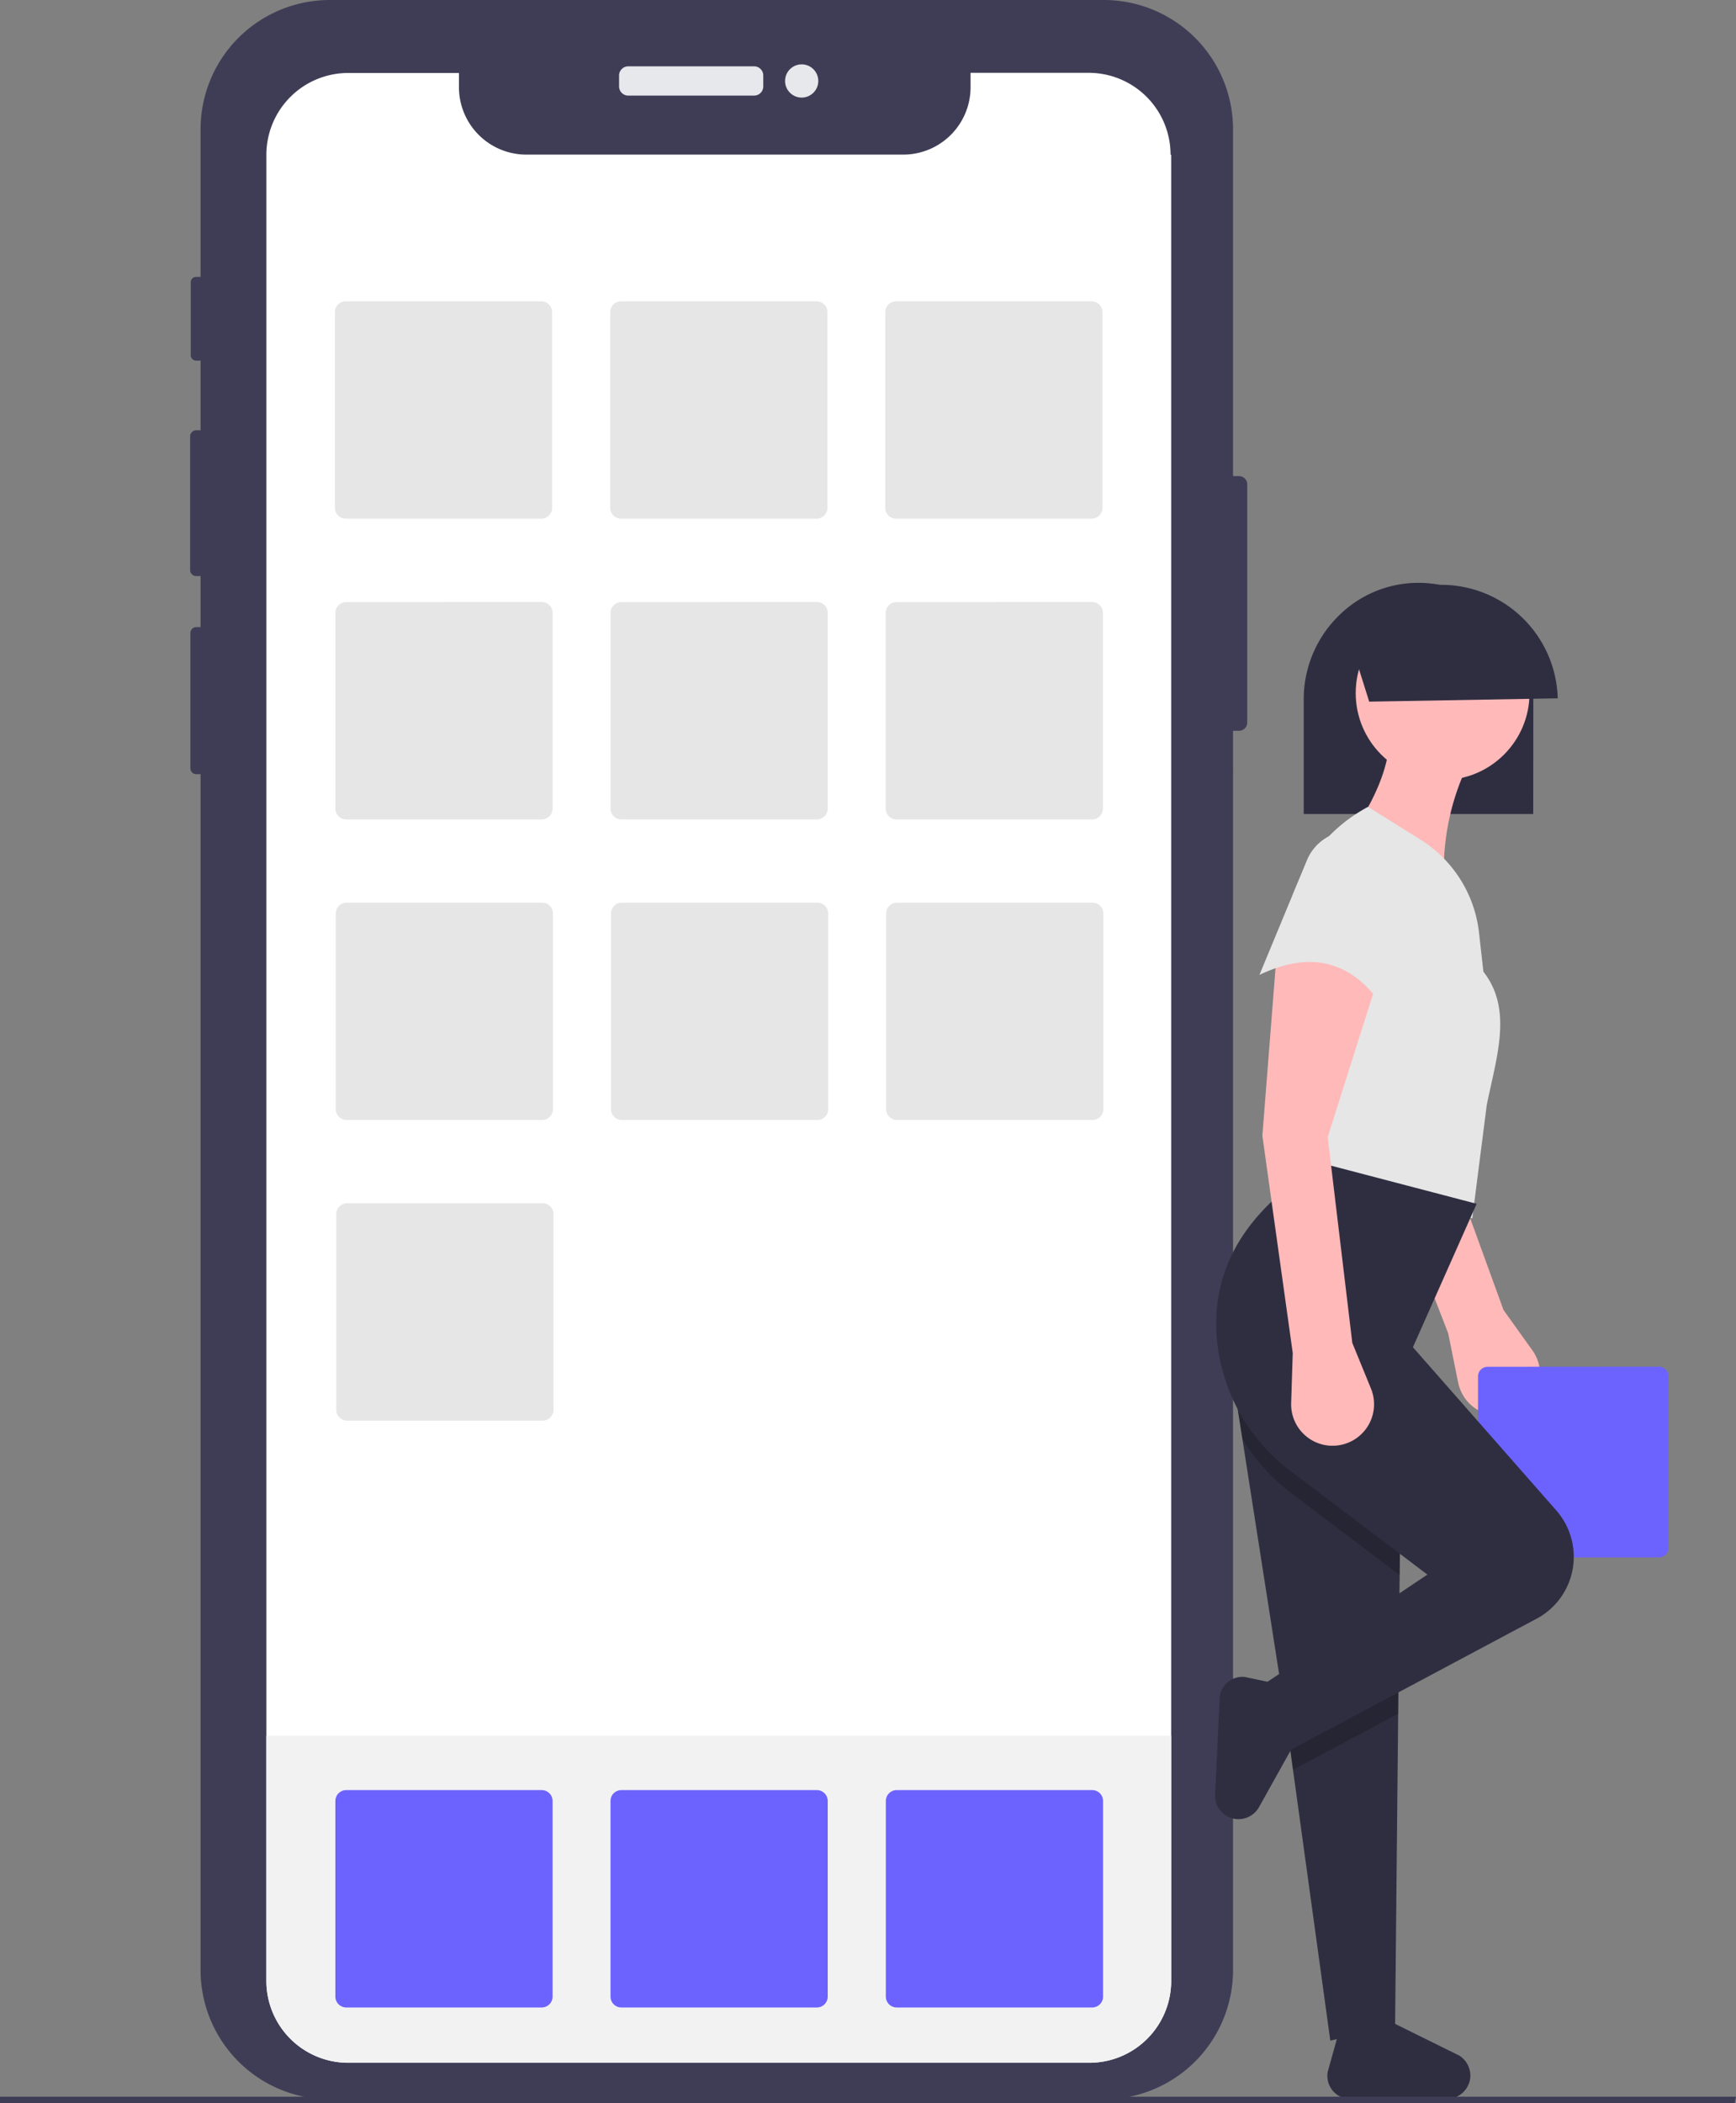<svg id="Layer_1" data-name="Layer 1" xmlns="http://www.w3.org/2000/svg" viewBox="0 0 360.59 436.66"><rect x="0" y="0" width="360.59" height="436.66" fill="#808080" stroke="none"/><defs><style>.cls-1{fill:#3f3d56;}.cls-2{fill:#e6e8ec;}.cls-3{fill:#fff;}.cls-4{fill:#f2f2f2;}.cls-5{fill:#e6e6e6;}.cls-6{fill:#6c63ff;}.cls-7{fill:#ffb9b9;}.cls-8{fill:#2f2e41;}.cls-9{opacity:0.2;isolation:isolate;}</style></defs><title>why-2</title><path class="cls-1" d="M403.07,158.59V208a1.72,1.72,0,0,1-1.72,1.72h-1.23V467a26.85,26.85,0,0,1-26.85,26.84H212.5A26.83,26.83,0,0,1,185.66,467h0V218.73h-.89a1.22,1.22,0,0,1-1.22-1.21V189.41a1.22,1.22,0,0,1,1.22-1.22h.89V177.6h-.9a1.27,1.27,0,0,1-1.27-1.27V148.6a1.27,1.27,0,0,1,1.27-1.27h.9V132.87h-.91a1.12,1.12,0,0,1-1.13-1.12h0V116.61a1.13,1.13,0,0,1,1.13-1.13h.91V84.84A26.84,26.84,0,0,1,212.5,58H373.27a26.85,26.85,0,0,1,26.85,26.84v72h1.23A1.72,1.72,0,0,1,403.07,158.59Z" transform="translate(-144 -58)"/><path class="cls-2" d="M274.51,71.77h26.12a1.9,1.9,0,0,1,1.91,1.91h0v2.26a1.91,1.91,0,0,1-1.91,1.91H274.51a1.92,1.92,0,0,1-1.92-1.91h0V73.68A1.91,1.91,0,0,1,274.51,71.77Z" transform="translate(-144 -58)"/><circle class="cls-2" cx="166.52" cy="16.81" r="3.45"/><path class="cls-3" d="M387.27,90.14V469.25a17,17,0,0,1-17,17H216.33a17,17,0,0,1-17-17h0V90.15a17,17,0,0,1,17-17h23v2.95a14,14,0,0,0,14,14h78.27a14,14,0,0,0,14-14V73.12h24.54a17,17,0,0,1,17,17Z" transform="translate(-144 -58)"/><path class="cls-4" d="M387.27,418.36v50.89a17,17,0,0,1-17,17H216.33a17,17,0,0,1-17-17h0V418.36Z" transform="translate(-144 -58)"/><path class="cls-5" d="M215.82,120.56a2.26,2.26,0,0,0-2.26,2.25v40.61a2.26,2.26,0,0,0,2.26,2.26h40.61a2.26,2.26,0,0,0,2.26-2.26V122.81a2.26,2.26,0,0,0-2.26-2.25Z" transform="translate(-144 -58)"/><path class="cls-5" d="M273,120.56a2.25,2.25,0,0,0-2.25,2.25v40.61a2.26,2.26,0,0,0,2.25,2.26h40.61a2.26,2.26,0,0,0,2.26-2.26V122.81a2.26,2.26,0,0,0-2.26-2.25Z" transform="translate(-144 -58)"/><path class="cls-5" d="M330.13,120.56a2.26,2.26,0,0,0-2.26,2.25v40.61a2.26,2.26,0,0,0,2.26,2.26h40.61a2.27,2.27,0,0,0,2.26-2.26V122.81a2.27,2.27,0,0,0-2.26-2.25Z" transform="translate(-144 -58)"/><path class="cls-5" d="M215.91,183a2.25,2.25,0,0,0-2.25,2.25v40.61a2.26,2.26,0,0,0,2.25,2.26h40.61a2.26,2.26,0,0,0,2.26-2.26V185.23a2.26,2.26,0,0,0-2.26-2.25Z" transform="translate(-144 -58)"/><path class="cls-5" d="M273.07,183a2.26,2.26,0,0,0-2.26,2.25v40.61a2.26,2.26,0,0,0,2.26,2.26h40.61a2.26,2.26,0,0,0,2.25-2.26V185.23a2.25,2.25,0,0,0-2.25-2.25Z" transform="translate(-144 -58)"/><path class="cls-5" d="M330.22,183a2.25,2.25,0,0,0-2.25,2.25v40.61a2.26,2.26,0,0,0,2.25,2.26h40.61a2.26,2.26,0,0,0,2.26-2.26V185.23a2.26,2.26,0,0,0-2.26-2.25Z" transform="translate(-144 -58)"/><path class="cls-5" d="M216,245.4a2.26,2.26,0,0,0-2.26,2.25v40.61a2.26,2.26,0,0,0,2.26,2.26h40.61a2.26,2.26,0,0,0,2.25-2.26V247.65a2.25,2.25,0,0,0-2.25-2.25Z" transform="translate(-144 -58)"/><path class="cls-5" d="M273.16,245.4a2.25,2.25,0,0,0-2.25,2.25v40.61a2.26,2.26,0,0,0,2.25,2.26h40.61a2.26,2.26,0,0,0,2.26-2.26V247.65a2.26,2.26,0,0,0-2.26-2.25Z" transform="translate(-144 -58)"/><path class="cls-5" d="M330.32,245.4a2.26,2.26,0,0,0-2.26,2.25v40.61a2.26,2.26,0,0,0,2.26,2.26h40.61a2.26,2.26,0,0,0,2.25-2.26V247.65a2.25,2.25,0,0,0-2.25-2.25Z" transform="translate(-144 -58)"/><path class="cls-6" d="M215.91,429.64a2.26,2.26,0,0,0-2.25,2.26v40.61a2.26,2.26,0,0,0,2.25,2.26h40.61a2.26,2.26,0,0,0,2.26-2.26V431.9a2.26,2.26,0,0,0-2.26-2.26Z" transform="translate(-144 -58)"/><path class="cls-6" d="M273.07,429.64a2.26,2.26,0,0,0-2.26,2.26v40.61a2.26,2.26,0,0,0,2.26,2.26h40.61a2.26,2.26,0,0,0,2.25-2.26V431.9a2.26,2.26,0,0,0-2.25-2.26Z" transform="translate(-144 -58)"/><path class="cls-6" d="M330.22,429.64A2.26,2.26,0,0,0,328,431.9v40.61a2.26,2.26,0,0,0,2.25,2.26h40.61a2.26,2.26,0,0,0,2.26-2.26V431.9a2.26,2.26,0,0,0-2.26-2.26Z" transform="translate(-144 -58)"/><path class="cls-5" d="M216.1,307.81a2.26,2.26,0,0,0-2.25,2.26v40.61a2.26,2.26,0,0,0,2.25,2.26h40.61a2.26,2.26,0,0,0,2.26-2.26V310.07a2.26,2.26,0,0,0-2.26-2.26Z" transform="translate(-144 -58)"/><path class="cls-7" d="M444.81,334.82,446.87,345A8.59,8.59,0,0,0,457,351.73l.26-.06h0a8.58,8.58,0,0,0,6.4-10.32,8.42,8.42,0,0,0-1.36-3l-6-8.38L441.6,289.54l2.69-34.62c-8.46-3.17-17.07-6.73-21.74-.46l5.8,37.88Z" transform="translate(-144 -58)"/><path class="cls-6" d="M453,341.76a2,2,0,0,0-2,2v35.57a2,2,0,0,0,2,2h35.58a2,2,0,0,0,2-2V343.74a2,2,0,0,0-2-2Z" transform="translate(-144 -58)"/><path class="cls-8" d="M462.49,203.24c0-.21,0-.41,0-.63A23.87,23.87,0,0,0,438.65,179a23.47,23.47,0,0,0-16.85,7.1,24.28,24.28,0,0,0-7,17.11V227h47.67Z" transform="translate(-144 -58)"/><path class="cls-8" d="M449.36,489.62h0a4.93,4.93,0,0,0-2.21-4.84l-14.17-7-10.69,1.35-2.52,9.05a4.82,4.82,0,0,0,4,5.54l.25,0,19.94,0A4.92,4.92,0,0,0,449.36,489.62Z" transform="translate(-144 -58)"/><polygon class="cls-8" points="256.25 287.22 257.9 297.72 258.05 298.68 264.36 339.05 266.31 351.52 266.91 355.35 268.57 367.42 276.32 423.65 289.78 420.6 290.42 355.78 290.53 344.65 290.63 335.24 290.73 326.97 291.1 293.69 256.25 287.22"/><circle class="cls-7" cx="299.65" cy="143.89" r="18.05"/><path class="cls-7" d="M423.65,232.72,444.1,243a50.29,50.29,0,0,1,6.32-29.18l-17.75-2.7C432.43,218.19,428.83,225.43,423.65,232.72Z" transform="translate(-144 -58)"/><path class="cls-5" d="M413.72,303.11l36.09,7.82,3-23.46c2-10,5.49-19.85-.69-27.74l-.91-8.11a26.2,26.2,0,0,0-12.14-19.29l-10.92-6.82C405.53,237.75,406.44,268,413.72,303.11Z" transform="translate(-144 -58)"/><polygon class="cls-9" points="266.31 351.52 266.91 355.35 268.57 367.42 290.42 355.78 290.53 344.65 290.63 335.24 266.31 351.52"/><path class="cls-9" d="M400.25,345.22l1.65,10.5.15,1a39.42,39.42,0,0,0,10.05,11.17L434.73,385l.37-33.28Z" transform="translate(-144 -58)"/><path class="cls-8" d="M405,408.68l4.21,14.14,54.4-29a14.57,14.57,0,0,0,5.33-19.9,14.76,14.76,0,0,0-1.67-2.33L437.48,337.7l13.24-29.78L412.82,298l-4.21,9q-13.2,12.32-11.88,28.74a38.69,38.69,0,0,0,15.37,27.69l28.39,21.47Z" transform="translate(-144 -58)"/><path class="cls-8" d="M400.87,435.66h0a4.9,4.9,0,0,0,4.65-2.49l8.15-14.61-2-10.49-9.12-1.92a4.77,4.77,0,0,0-5.22,4.28,1.94,1.94,0,0,0,0,.24l-.95,19.88A4.9,4.9,0,0,0,400.87,435.66Z" transform="translate(-144 -58)"/><path class="cls-7" d="M412.52,338.9l-.33,10.39a8.6,8.6,0,0,0,8.32,8.86h.27a8.61,8.61,0,0,0,8-11.84l-3.89-9.51-5.11-42.72L430.26,261c-7.5-5-15.07-10.46-21.05-5.42l-3,38.2Z" transform="translate(-144 -58)"/><path class="cls-5" d="M405.6,260.4c11.08-5.3,19.58-2.6,25.87,6.91l4.08-22.75a12.15,12.15,0,0,0-6.75-13.11h0a9.86,9.86,0,0,0-13.13,4.69c-.07.14-.14.3-.2.45Z" transform="translate(-144 -58)"/><path class="cls-8" d="M423.87,189.26l4.53,14.41,39.16-.69a24.21,24.21,0,0,0-43.69-13.72Z" transform="translate(-144 -58)"/><polygon class="cls-1" points="360.34 436.65 0 436.65 0 435.29 360.59 435.29 360.34 436.65"/></svg>